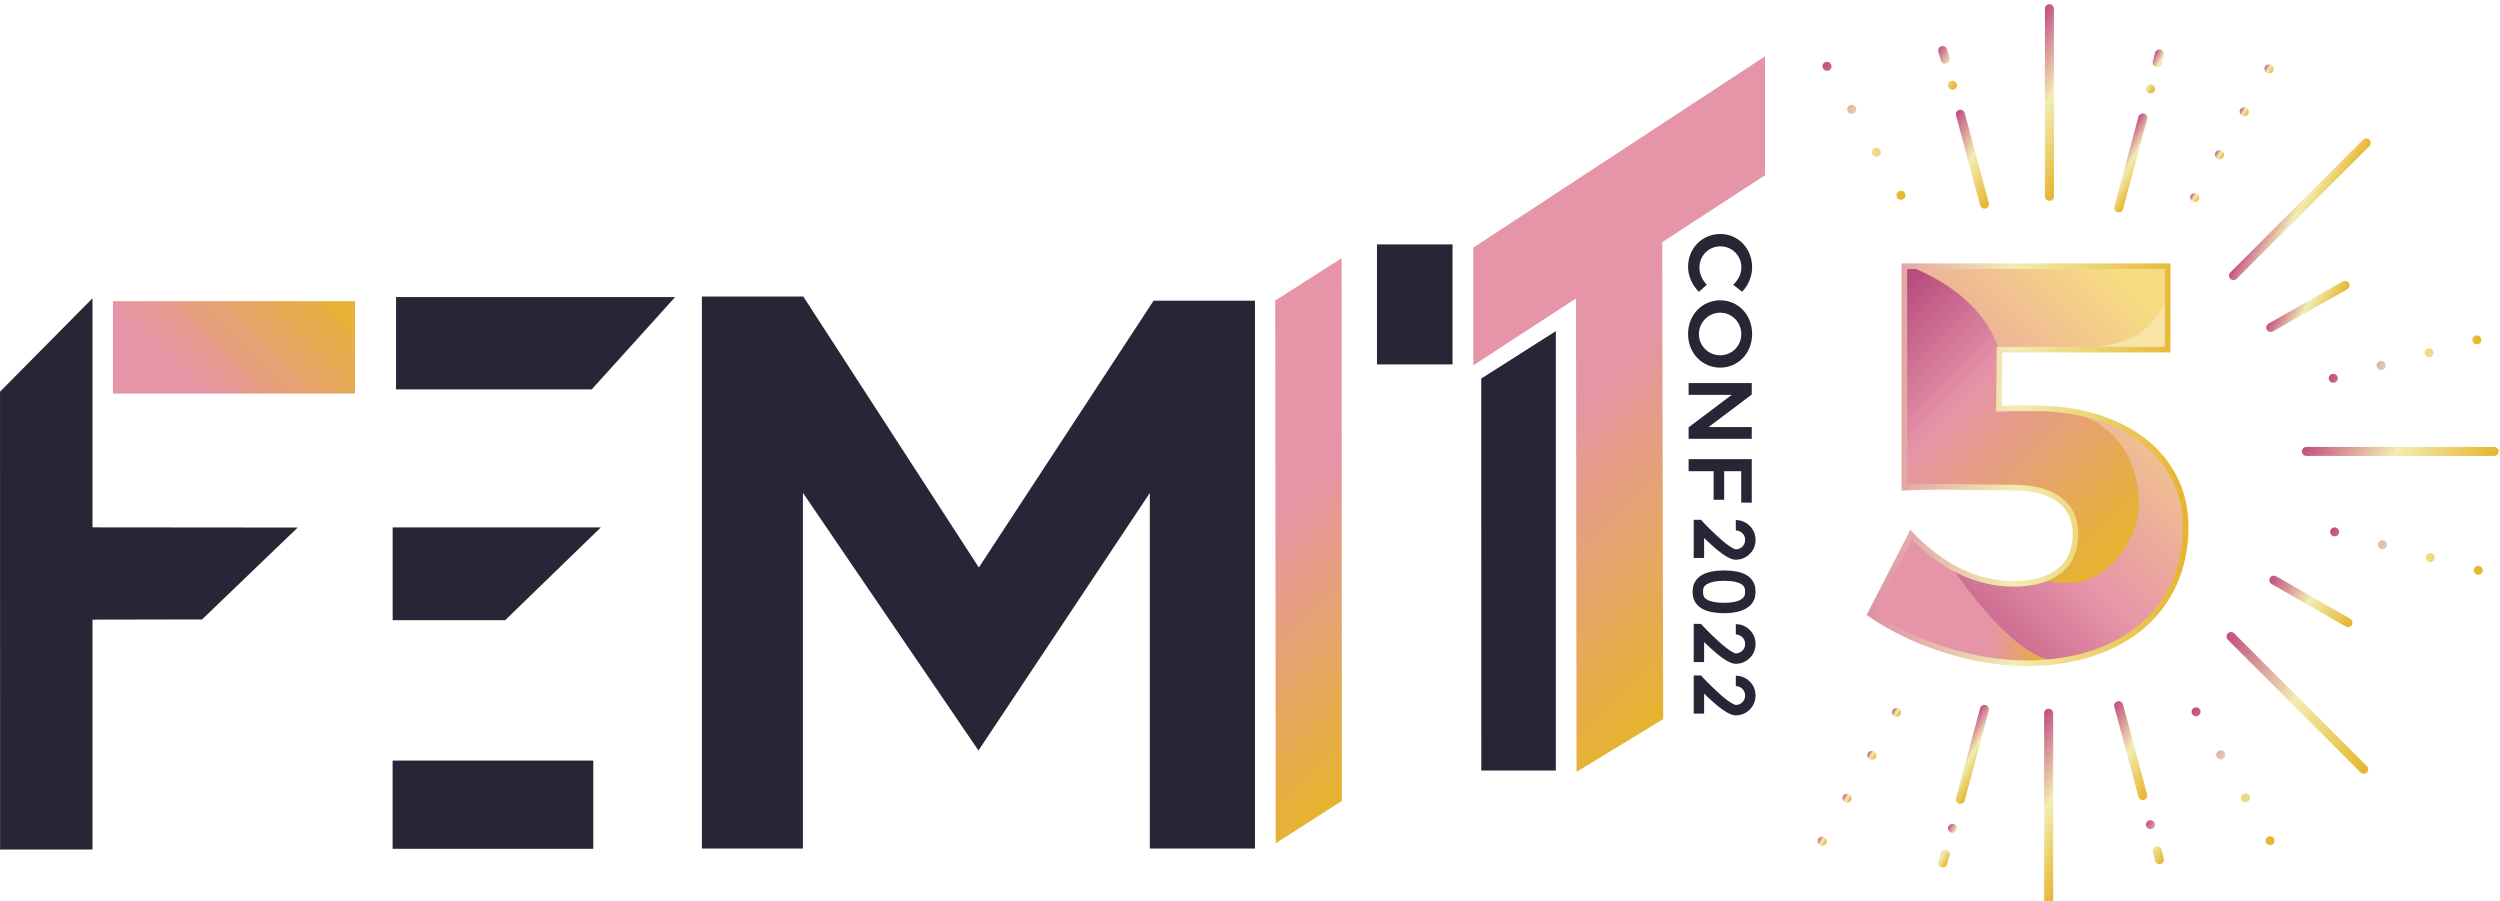 <?xml version="1.0" encoding="utf-8"?>
<svg viewBox="76.425 76.962 327.049 117.919" xmlns="http://www.w3.org/2000/svg">
  <defs>
    <linearGradient x1="0" y1="0" x2="1" y2="0" gradientUnits="userSpaceOnUse" gradientTransform="matrix(32.452,-32.452,-32.452,-32.452,464.993,1638.358)" spreadMethod="pad" id="linearGradient36">
      <stop style="stop-opacity:1;stop-color:#e694a8" offset="0" id="stop30"/>
      <stop style="stop-opacity:1;stop-color:#e694a8" offset="0.379" id="stop32"/>
      <stop style="stop-opacity:1;stop-color:#e6b42c" offset="1" id="stop34"/>
    </linearGradient>
    <linearGradient x1="0" y1="0" x2="1" y2="0" gradientUnits="userSpaceOnUse" gradientTransform="matrix(27.825,-27.825,-27.825,-27.825,433.397,1621.008)" spreadMethod="pad" id="linearGradient58">
      <stop style="stop-opacity:1;stop-color:#e694a8" offset="0" id="stop52"/>
      <stop style="stop-opacity:1;stop-color:#e694a8" offset="0.379" id="stop54"/>
      <stop style="stop-opacity:1;stop-color:#e6b42c" offset="1" id="stop56"/>
    </linearGradient>
    <linearGradient x1="0" y1="0" x2="1" y2="0" gradientUnits="userSpaceOnUse" gradientTransform="matrix(16.411,16.411,16.411,-16.411,333.636,1618.843)" spreadMethod="pad" id="linearGradient100">
      <stop style="stop-opacity:1;stop-color:#e694a8" offset="0" id="stop92"/>
      <stop style="stop-opacity:1;stop-color:#e694a8" offset="0.163" id="stop94"/>
      <stop style="stop-opacity:1;stop-color:#e694a8" offset="0.249" id="stop96"/>
      <stop style="stop-opacity:1;stop-color:#e6b42c" offset="1" id="stop98"/>
    </linearGradient>
    <clipPath clipPathUnits="userSpaceOnUse" id="clipPath110">
      <path d="M 0,1757.48 H 1332.283 V 0 H 0 Z" id="path108"/>
    </clipPath>
    <linearGradient x1="0" y1="0" x2="1" y2="0" gradientUnits="userSpaceOnUse" gradientTransform="matrix(8.74,-5.046,-5.046,-8.74,515.642,1653.596)" spreadMethod="pad" id="linearGradient162">
      <stop style="stop-opacity:1;stop-color:#c34d83" offset="0" id="stop156"/>
      <stop style="stop-opacity:1;stop-color:#f2edb2" offset="0.483" id="stop158"/>
      <stop style="stop-opacity:1;stop-color:#e6b42c" offset="1" id="stop160"/>
    </linearGradient>
    <linearGradient x1="0" y1="0" x2="1" y2="0" gradientUnits="userSpaceOnUse" gradientTransform="matrix(8.74,-5.046,-5.046,-8.74,515.569,1584.457)" spreadMethod="pad" id="linearGradient184">
      <stop style="stop-opacity:1;stop-color:#c34d83" offset="0" id="stop178"/>
      <stop style="stop-opacity:1;stop-color:#f2edb2" offset="0.483" id="stop180"/>
      <stop style="stop-opacity:1;stop-color:#e6b42c" offset="1" id="stop182"/>
    </linearGradient>
    <linearGradient x1="0" y1="0" x2="1" y2="0" gradientUnits="userSpaceOnUse" gradientTransform="matrix(16.171,-9.336,-9.336,-16.171,536.257,1596.826)" spreadMethod="pad" id="linearGradient206">
      <stop style="stop-opacity:1;stop-color:#c34d83" offset="0" id="stop200"/>
      <stop style="stop-opacity:1;stop-color:#f2edb2" offset="0.483" id="stop202"/>
      <stop style="stop-opacity:1;stop-color:#e6b42c" offset="1" id="stop204"/>
    </linearGradient>
    <linearGradient x1="0" y1="0" x2="1" y2="0" gradientUnits="userSpaceOnUse" gradientTransform="matrix(4.893,-2.825,-2.825,-4.893,542.144,1642.014)" spreadMethod="pad" id="linearGradient228">
      <stop style="stop-opacity:1;stop-color:#c34d83" offset="0" id="stop222"/>
      <stop style="stop-opacity:1;stop-color:#f2edb2" offset="0.483" id="stop224"/>
      <stop style="stop-opacity:1;stop-color:#e6b42c" offset="1" id="stop226"/>
    </linearGradient>
    <linearGradient x1="0" y1="0" x2="1" y2="0" gradientUnits="userSpaceOnUse" gradientTransform="matrix(2.815,-1.625,-1.625,-2.815,526.584,1645.96)" spreadMethod="pad" id="linearGradient250">
      <stop style="stop-opacity:1;stop-color:#c34d83" offset="0" id="stop244"/>
      <stop style="stop-opacity:1;stop-color:#f2edb2" offset="0.483" id="stop246"/>
      <stop style="stop-opacity:1;stop-color:#e6b42c" offset="1" id="stop248"/>
    </linearGradient>
    <linearGradient x1="0" y1="0" x2="1" y2="0" gradientUnits="userSpaceOnUse" gradientTransform="matrix(1.597,-0.922,-0.922,-1.597,529.568,1654.589)" spreadMethod="pad" id="linearGradient272">
      <stop style="stop-opacity:1;stop-color:#c34d83" offset="0" id="stop266"/>
      <stop style="stop-opacity:1;stop-color:#f2edb2" offset="0.483" id="stop268"/>
      <stop style="stop-opacity:1;stop-color:#e6b42c" offset="1" id="stop270"/>
    </linearGradient>
    <linearGradient x1="0" y1="0" x2="1" y2="0" gradientUnits="userSpaceOnUse" gradientTransform="matrix(6.364,-3.674,-3.674,-6.364,509.273,1647.35)" spreadMethod="pad" id="linearGradient294">
      <stop style="stop-opacity:1;stop-color:#c34d83" offset="0" id="stop288"/>
      <stop style="stop-opacity:1;stop-color:#f2edb2" offset="0.483" id="stop290"/>
      <stop style="stop-opacity:1;stop-color:#e6b42c" offset="1" id="stop292"/>
    </linearGradient>
    <linearGradient x1="0" y1="0" x2="1" y2="0" gradientUnits="userSpaceOnUse" gradientTransform="matrix(2.957,-1.707,-1.707,-2.957,508.541,1655.332)" spreadMethod="pad" id="linearGradient316">
      <stop style="stop-opacity:1;stop-color:#c34d83" offset="0" id="stop310"/>
      <stop style="stop-opacity:1;stop-color:#f2edb2" offset="0.483" id="stop312"/>
      <stop style="stop-opacity:1;stop-color:#e6b42c" offset="1" id="stop314"/>
    </linearGradient>
    <linearGradient x1="0" y1="0" x2="1" y2="0" gradientUnits="userSpaceOnUse" gradientTransform="matrix(6.363,-3.674,-3.674,-6.363,524.81,1589.309)" spreadMethod="pad" id="linearGradient338">
      <stop style="stop-opacity:1;stop-color:#c34d83" offset="0" id="stop332"/>
      <stop style="stop-opacity:1;stop-color:#f2edb2" offset="0.483" id="stop334"/>
      <stop style="stop-opacity:1;stop-color:#e6b42c" offset="1" id="stop336"/>
    </linearGradient>
    <linearGradient x1="0" y1="0" x2="1" y2="0" gradientUnits="userSpaceOnUse" gradientTransform="matrix(2.906,-1.678,-1.678,-2.906,528.912,1579.329)" spreadMethod="pad" id="linearGradient360">
      <stop style="stop-opacity:1;stop-color:#c34d83" offset="0" id="stop354"/>
      <stop style="stop-opacity:1;stop-color:#f2edb2" offset="0.483" id="stop356"/>
      <stop style="stop-opacity:1;stop-color:#e6b42c" offset="1" id="stop358"/>
    </linearGradient>
    <linearGradient x1="0" y1="0" x2="1" y2="0" gradientUnits="userSpaceOnUse" gradientTransform="matrix(2.814,-1.625,-1.625,-2.814,511.048,1587.919)" spreadMethod="pad" id="linearGradient382">
      <stop style="stop-opacity:1;stop-color:#c34d83" offset="0" id="stop376"/>
      <stop style="stop-opacity:1;stop-color:#f2edb2" offset="0.483" id="stop378"/>
      <stop style="stop-opacity:1;stop-color:#e6b42c" offset="1" id="stop380"/>
    </linearGradient>
    <linearGradient x1="0" y1="0" x2="1" y2="0" gradientUnits="userSpaceOnUse" gradientTransform="matrix(1.519,-0.877,-0.877,-1.519,509.262,1578.581)" spreadMethod="pad" id="linearGradient404">
      <stop style="stop-opacity:1;stop-color:#c34d83" offset="0" id="stop398"/>
      <stop style="stop-opacity:1;stop-color:#f2edb2" offset="0.483" id="stop400"/>
      <stop style="stop-opacity:1;stop-color:#e6b42c" offset="1" id="stop402"/>
    </linearGradient>
    <linearGradient x1="0" y1="0" x2="1" y2="0" gradientUnits="userSpaceOnUse" gradientTransform="matrix(4.443,-2.565,-2.565,-4.443,543.154,1632.348)" spreadMethod="pad" id="linearGradient426">
      <stop style="stop-opacity:1;stop-color:#c34d83" offset="0" id="stop420"/>
      <stop style="stop-opacity:1;stop-color:#f2edb2" offset="0.483" id="stop422"/>
      <stop style="stop-opacity:1;stop-color:#e6b42c" offset="1" id="stop424"/>
    </linearGradient>
    <linearGradient x1="0" y1="0" x2="1" y2="0" gradientUnits="userSpaceOnUse" gradientTransform="matrix(8.019,-4.63,-4.63,-8.019,541.661,1604.432)" spreadMethod="pad" id="linearGradient448">
      <stop style="stop-opacity:1;stop-color:#c34d83" offset="0" id="stop442"/>
      <stop style="stop-opacity:1;stop-color:#f2edb2" offset="0.483" id="stop444"/>
      <stop style="stop-opacity:1;stop-color:#e6b42c" offset="1" id="stop446"/>
    </linearGradient>
    <linearGradient x1="0" y1="0" x2="1" y2="0" gradientUnits="userSpaceOnUse" gradientTransform="matrix(11.683,-6.745,-6.745,-11.683,495.971,1651.673)" spreadMethod="pad" id="linearGradient470">
      <stop style="stop-opacity:1;stop-color:#c34d83" offset="0" id="stop464"/>
      <stop style="stop-opacity:1;stop-color:#f2edb2" offset="0.483" id="stop466"/>
      <stop style="stop-opacity:1;stop-color:#e6b42c" offset="1" id="stop468"/>
    </linearGradient>
    <linearGradient x1="0" y1="0" x2="1" y2="0" gradientUnits="userSpaceOnUse" gradientTransform="matrix(11.684,-6.746,-6.746,-11.684,532.192,1588.328)" spreadMethod="pad" id="linearGradient492">
      <stop style="stop-opacity:1;stop-color:#c34d83" offset="0" id="stop486"/>
      <stop style="stop-opacity:1;stop-color:#f2edb2" offset="0.483" id="stop488"/>
      <stop style="stop-opacity:1;stop-color:#e6b42c" offset="1" id="stop490"/>
    </linearGradient>
    <linearGradient x1="0" y1="0" x2="1" y2="0" gradientUnits="userSpaceOnUse" gradientTransform="matrix(12.97,-7.489,-7.489,-12.97,548.561,1610.799)" spreadMethod="pad" id="linearGradient514">
      <stop style="stop-opacity:1;stop-color:#c34d83" offset="0" id="stop508"/>
      <stop style="stop-opacity:1;stop-color:#f2edb2" offset="0.483" id="stop510"/>
      <stop style="stop-opacity:1;stop-color:#e6b42c" offset="1" id="stop512"/>
    </linearGradient>
    <linearGradient x1="0" y1="0" x2="1" y2="0" gradientUnits="userSpaceOnUse" gradientTransform="matrix(9.699,-5.6,-5.6,-9.699,550.064,1628.698)" spreadMethod="pad" id="linearGradient536">
      <stop style="stop-opacity:1;stop-color:#c34d83" offset="0" id="stop530"/>
      <stop style="stop-opacity:1;stop-color:#f2edb2" offset="0.483" id="stop532"/>
      <stop style="stop-opacity:1;stop-color:#e6b42c" offset="1" id="stop534"/>
    </linearGradient>
    <linearGradient x1="0" y1="0" x2="1" y2="0" gradientUnits="userSpaceOnUse" gradientTransform="matrix(0.765,-0.442,-0.442,-0.765,500.982,1585.124)" spreadMethod="pad" id="linearGradient558">
      <stop style="stop-opacity:1;stop-color:#c34d83" offset="0" id="stop552"/>
      <stop style="stop-opacity:1;stop-color:#f2edb2" offset="0.483" id="stop554"/>
      <stop style="stop-opacity:1;stop-color:#e6b42c" offset="1" id="stop556"/>
    </linearGradient>
    <linearGradient x1="0" y1="0" x2="1" y2="0" gradientUnits="userSpaceOnUse" gradientTransform="matrix(0.771,-0.445,-0.445,-0.771,537.528,1648.284)" spreadMethod="pad" id="linearGradient580">
      <stop style="stop-opacity:1;stop-color:#c34d83" offset="0" id="stop574"/>
      <stop style="stop-opacity:1;stop-color:#f2edb2" offset="0.483" id="stop576"/>
      <stop style="stop-opacity:1;stop-color:#e6b42c" offset="1" id="stop578"/>
    </linearGradient>
    <linearGradient x1="0" y1="0" x2="1" y2="0" gradientUnits="userSpaceOnUse" gradientTransform="matrix(14.578,-8.416,-8.416,-14.578,547.152,1621.045)" spreadMethod="pad" id="linearGradient602">
      <stop style="stop-opacity:1;stop-color:#c34d83" offset="0" id="stop596"/>
      <stop style="stop-opacity:1;stop-color:#f2edb2" offset="0.483" id="stop598"/>
      <stop style="stop-opacity:1;stop-color:#e6b42c" offset="1" id="stop600"/>
    </linearGradient>
    <linearGradient x1="0" y1="0" x2="1" y2="0" gradientUnits="userSpaceOnUse" gradientTransform="matrix(31.668,31.668,31.668,-31.668,501.705,1601.599)" spreadMethod="pad" id="linearGradient626">
      <stop style="stop-opacity:1;stop-color:#b74c7e" offset="0" id="stop618"/>
      <stop style="stop-opacity:1;stop-color:#e694a8" offset="0.376" id="stop620"/>
      <stop style="stop-opacity:1;stop-color:#f7dd81" offset="0.913" id="stop622"/>
      <stop style="stop-opacity:1;stop-color:#f7dd81" offset="1" id="stop624"/>
    </linearGradient>
    <clipPath clipPathUnits="userSpaceOnUse" id="clipPath636">
      <path d="M 0,1757.48 H 1332.283 V 0 H 0 Z" id="path634"/>
    </clipPath>
    <linearGradient x1="0" y1="0" x2="1" y2="0" gradientUnits="userSpaceOnUse" gradientTransform="matrix(18.063,0,0,-18.063,502.427,1602.43)" spreadMethod="pad" id="linearGradient660">
      <stop style="stop-opacity:1;stop-color:#e694a8" offset="0" id="stop654"/>
      <stop style="stop-opacity:1;stop-color:#e694a8" offset="0.65" id="stop656"/>
      <stop style="stop-opacity:1;stop-color:#e6b42c" offset="1" id="stop658"/>
    </linearGradient>
    <linearGradient x1="0" y1="0" x2="1" y2="0" gradientUnits="userSpaceOnUse" gradientTransform="matrix(24.72,-24.72,-24.72,-24.72,501.381,1630.485)" spreadMethod="pad" id="linearGradient684">
      <stop style="stop-opacity:1;stop-color:#b74c7e" offset="0" id="stop676"/>
      <stop style="stop-opacity:1;stop-color:#b74c7e" offset="0.032" id="stop678"/>
      <stop style="stop-opacity:1;stop-color:#e694a8" offset="0.379" id="stop680"/>
      <stop style="stop-opacity:1;stop-color:#e6b42c" offset="1" id="stop682"/>
    </linearGradient>
    <linearGradient x1="0" y1="0" x2="1" y2="0" gradientUnits="userSpaceOnUse" gradientTransform="matrix(-31.582,0,0,31.582,533.655,1615.531)" spreadMethod="pad" id="linearGradient706">
      <stop style="stop-opacity:1;stop-color:#e6b42c" offset="0" id="stop700"/>
      <stop style="stop-opacity:1;stop-color:#f2edb2" offset="0.542" id="stop702"/>
      <stop style="stop-opacity:1;stop-color:#dd90a4" offset="1" id="stop704"/>
    </linearGradient>
  </defs>
  <path d="M 266.444 124.634 L 256.56 124.634 L 256.56 108.934 L 266.444 108.934 L 266.444 124.634 Z" style="fill:#272636;fill-opacity:1;fill-rule:nonzero;stroke:none" id="path12"/>
  <g id="g14" transform="matrix(1.333, 0, 0, -1.333, 279.958, 120.277)">
    <path d="m 0,0 -7.32,-4.657 0.005,-38.466 H 0 Z" style="fill:#272636;fill-opacity:1;fill-rule:nonzero;stroke:none" id="path16"/>
  </g>
  <g id="g18" transform="matrix(1.333, 0, 0, -1.333, -348.646, 2291.259)">
    <g id="g20">
      <g id="g26">
        <g id="g28">
          <path d="m 473.605,1585.388 8.5,5.178 -0.092,46.808 10.085,6.566 v 11.67 l -28.627,-18.774 v -11.552 l 10.079,6.565 z" style="fill:url(#linearGradient36);stroke:none" id="path38"/>
        </g>
      </g>
    </g>
  </g>
  <g id="g40" transform="matrix(1.333, 0, 0, -1.333, -348.646, 2291.259)">
    <g id="g42">
      <g id="g48">
        <g id="g50">
          <path d="m 444.08,1578.376 6.493,4.159 -0.023,53.268 -6.517,-4.158 z" style="fill:url(#linearGradient58);stroke:none" id="path60"/>
        </g>
      </g>
    </g>
  </g>
  <g id="g62" transform="matrix(1.333, 0, 0, -1.333, 240.602, 187.971)">
    <path d="M 0,0 H -10.322 V 34.897 L -27.138,9.624 -44.367,34.911 V 0 h -9.913 v 54.177 l 9.95,0.002 0.061,-0.094 17.168,-26.502 17.151,26.187 1.061,-0.003 H 0 Z" style="fill:#272636;fill-opacity:1;fill-rule:nonzero;stroke:none" id="path64"/>
  </g>
  <path d="M 154.04 188 L 127.786 188 L 127.786 176.46 L 154.04 176.46 L 154.04 188 Z" style="fill:#272636;fill-opacity:1;fill-rule:nonzero;stroke:none" id="path66"/>
  <g id="g68" transform="matrix(1.333, 0, 0, -1.333, 142.514, 158.092)">
    <path d="M 0,0 H -11.045 V 9.101 H 9.384 Z" style="fill:#272636;fill-opacity:1;fill-rule:nonzero;stroke:none" id="path70"/>
  </g>
  <g id="g72" transform="matrix(1.333, 0, 0, -1.333, 153.836, 127.904)">
    <path d="M 0,0 H -19.207 V 9.064 H 8.187 Z" style="fill:#272636;fill-opacity:1;fill-rule:nonzero;stroke:none" id="path74"/>
  </g>
  <g id="g76" transform="matrix(1.333, 0, 0, -1.333, 88.525, 188.099)">
    <path d="M 0,0 H -9.068 L -9.075,44.931 0,54.101 V 31.619 L 20.138,31.6 10.755,22.583 H 10.673 L 0,22.562 Z" style="fill:#272636;fill-opacity:1;fill-rule:nonzero;stroke:none" id="path78"/>
  </g>
  <g id="g80" transform="matrix(1.333, 0, 0, -1.333, -348.646, 2291.259)">
    <g id="g82">
      <g id="g88">
        <g id="g90">
          <path d="m 353.718,1622.514 h -23.753 v 9.069 h 23.753 z" style="fill:url(#linearGradient100);stroke:none" id="path102"/>
        </g>
      </g>
    </g>
  </g>
  <g id="g104" transform="matrix(1.333, 0, 0, -1.333, -348.646, 2291.259)">
    <g id="g106" clip-path="url(#clipPath110)">
      <g id="g112" transform="translate(489.781,1634.879)">
        <path d="m 0,0 c 0,1.169 -0.903,2.081 -2.055,2.081 -1.16,0 -2.063,-0.912 -2.063,-2.081 0,-0.593 0.275,-1.222 0.726,-1.682 l -0.778,-0.7 c -0.647,0.638 -1.063,1.55 -1.063,2.444 0,1.824 1.372,3.232 3.161,3.232 1.771,0 3.126,-1.426 3.126,-3.276 0,-0.886 -0.381,-1.789 -0.992,-2.391 l -0.868,0.691 C -0.31,-1.24 0,-0.611 0,0" style="fill:#272636;fill-opacity:1;fill-rule:nonzero;stroke:none" id="path114"/>
      </g>
      <g id="g116" transform="translate(487.7,1630.452)">
        <path d="m 0,0 c -1.169,0 -2.089,-0.965 -2.089,-2.108 0,-1.133 0.92,-2.071 2.089,-2.071 1.169,0 2.073,0.938 2.073,2.071 C 2.073,-0.957 1.169,0 0,0 m 0,-5.393 c -1.779,0 -3.152,1.435 -3.152,3.303 0,1.868 1.373,3.303 3.152,3.303 1.789,0 3.135,-1.435 3.135,-3.303 C 3.135,-3.958 1.78,-5.393 0,-5.393" style="fill:#272636;fill-opacity:1;fill-rule:nonzero;stroke:none" id="path118"/>
      </g>
      <g id="g120" transform="translate(490.8,1622.421)">
        <path d="M 0,0 -4.242,-3.197 H 0 v -1.151 h -6.198 v 1.125 l 4.232,3.187 H -6.198 V 1.125 H 0 Z" style="fill:#272636;fill-opacity:1;fill-rule:nonzero;stroke:none" id="path122"/>
      </g>
      <g id="g124" transform="translate(490.8,1611.805)">
        <path d="M 0,0 -1.036,0.009 V 3.091 H -2.71 V 0.283 h -1.035 v 2.808 h -2.453 v 1.186 l 6.198,0 z" style="fill:#272636;fill-opacity:1;fill-rule:nonzero;stroke:none" id="path126"/>
      </g>
      <g id="g128" transform="translate(486.718,1607.779)">
        <path d="M 0,0 C -0.108,0.096 -0.21,0.191 -0.306,0.285 -0.402,0.378 -0.499,0.47 -0.595,0.561 v -1.963 h -1.02 v 3.747 h 0.714 L -0.722,2.15 C -0.586,2.008 -0.445,1.861 -0.297,1.708 -0.167,1.578 -0.018,1.43 0.149,1.266 0.316,1.102 0.496,0.932 0.688,0.756 1.034,0.433 1.323,0.184 1.555,0.008 1.787,-0.167 1.974,-0.296 2.116,-0.378 2.258,-0.46 2.358,-0.51 2.418,-0.527 2.477,-0.544 2.51,-0.552 2.516,-0.552 c 0.124,0 0.243,0.024 0.356,0.072 0.114,0.048 0.211,0.115 0.293,0.199 0.083,0.085 0.148,0.185 0.196,0.298 0.048,0.113 0.072,0.232 0.072,0.357 0,0.13 -0.024,0.251 -0.072,0.361 C 3.313,0.845 3.248,0.943 3.165,1.028 3.083,1.113 2.986,1.18 2.872,1.228 2.759,1.276 2.64,1.3 2.516,1.3 V 2.32 C 2.776,2.32 3.024,2.27 3.259,2.171 3.494,2.072 3.702,1.932 3.883,1.75 4.071,1.569 4.212,1.36 4.308,1.121 4.405,0.884 4.453,0.634 4.453,0.374 4.453,0.113 4.405,-0.136 4.308,-0.374 4.212,-0.612 4.071,-0.822 3.883,-1.003 3.702,-1.184 3.494,-1.324 3.259,-1.423 3.024,-1.523 2.776,-1.572 2.516,-1.572 2.345,-1.572 2.158,-1.528 1.955,-1.44 1.751,-1.353 1.515,-1.215 1.249,-1.028 0.881,-0.774 0.464,-0.43 0,0" style="fill:#272636;fill-opacity:1;fill-rule:nonzero;stroke:none" id="path130"/>
      </g>
      <g id="g132" transform="translate(487.075,1602.064)">
        <path d="m 0,0 c 0.147,-0.028 0.305,-0.05 0.472,-0.064 0.167,-0.014 0.344,-0.021 0.531,-0.021 0.385,0 0.719,0.028 1.003,0.085 0.13,0.028 0.252,0.062 0.365,0.102 0.113,0.04 0.212,0.088 0.298,0.144 0.141,0.086 0.243,0.179 0.306,0.281 0.067,0.13 0.101,0.286 0.101,0.467 0,0.21 -0.034,0.374 -0.101,0.493 C 2.918,1.589 2.822,1.68 2.686,1.759 2.561,1.833 2.367,1.904 2.103,1.971 1.84,2.039 1.473,2.074 1.003,2.074 0.816,2.074 0.639,2.066 0.472,2.052 0.305,2.038 0.147,2.017 0,1.988 -0.277,1.926 -0.499,1.847 -0.663,1.751 -0.799,1.671 -0.898,1.581 -0.96,1.479 -1.028,1.354 -1.062,1.192 -1.062,0.994 -1.062,0.79 -1.028,0.629 -0.96,0.51 -0.904,0.402 -0.804,0.309 -0.663,0.229 -0.493,0.127 -0.272,0.051 0,0 M 4.096,0.994 C 4.096,0.615 4.016,0.29 3.854,0.021 3.693,-0.248 3.471,-0.464 3.191,-0.629 2.911,-0.793 2.582,-0.914 2.205,-0.99 1.829,-1.067 1.428,-1.105 1.003,-1.105 c -0.425,0 -0.826,0.036 -1.202,0.107 -0.378,0.07 -0.705,0.188 -0.982,0.352 -0.278,0.165 -0.497,0.38 -0.659,0.646 -0.161,0.266 -0.242,0.598 -0.242,0.994 0,0.397 0.081,0.728 0.242,0.994 0.162,0.267 0.383,0.482 0.663,0.646 0.281,0.165 0.608,0.282 0.982,0.353 0.374,0.071 0.773,0.106 1.198,0.106 0.425,0 0.826,-0.034 1.202,-0.102 C 2.582,2.923 2.911,2.808 3.191,2.647 3.471,2.485 3.693,2.27 3.854,2.001 4.016,1.732 4.096,1.397 4.096,0.994" style="fill:#272636;fill-opacity:1;fill-rule:nonzero;stroke:none" id="path134"/>
      </g>
      <g id="g136" transform="translate(486.718,1597.565)">
        <path d="M 0,0 C -0.108,0.096 -0.21,0.191 -0.306,0.285 -0.402,0.378 -0.499,0.47 -0.595,0.561 v -1.963 h -1.02 v 3.747 h 0.714 L -0.722,2.15 C -0.586,2.008 -0.445,1.861 -0.297,1.708 -0.167,1.578 -0.018,1.43 0.149,1.266 0.316,1.102 0.496,0.932 0.688,0.756 1.034,0.433 1.323,0.184 1.555,0.008 1.787,-0.167 1.974,-0.296 2.116,-0.378 2.258,-0.46 2.358,-0.51 2.418,-0.527 2.477,-0.544 2.51,-0.552 2.516,-0.552 c 0.124,0 0.243,0.024 0.356,0.072 0.114,0.048 0.211,0.115 0.293,0.199 0.083,0.086 0.148,0.185 0.196,0.298 0.048,0.113 0.072,0.233 0.072,0.357 0,0.13 -0.024,0.251 -0.072,0.361 C 3.313,0.845 3.248,0.943 3.165,1.028 3.083,1.113 2.986,1.18 2.872,1.228 2.759,1.276 2.64,1.3 2.516,1.3 V 2.32 C 2.776,2.32 3.024,2.27 3.259,2.171 3.494,2.072 3.702,1.932 3.883,1.75 4.071,1.569 4.212,1.36 4.308,1.121 4.405,0.884 4.453,0.634 4.453,0.374 4.453,0.113 4.405,-0.136 4.308,-0.374 4.212,-0.612 4.071,-0.822 3.883,-1.003 3.702,-1.184 3.494,-1.324 3.259,-1.423 3.024,-1.523 2.776,-1.572 2.516,-1.572 2.345,-1.572 2.158,-1.528 1.955,-1.44 1.751,-1.353 1.515,-1.215 1.249,-1.028 0.881,-0.774 0.464,-0.43 0,0" style="fill:#272636;fill-opacity:1;fill-rule:nonzero;stroke:none" id="path138"/>
      </g>
      <g id="g140" transform="translate(486.718,1592.505)">
        <path d="M 0,0 C -0.108,0.096 -0.21,0.191 -0.306,0.285 -0.402,0.378 -0.499,0.47 -0.595,0.561 v -1.963 h -1.02 v 3.747 h 0.714 L -0.722,2.15 C -0.586,2.008 -0.445,1.861 -0.297,1.708 -0.167,1.578 -0.018,1.43 0.149,1.266 0.316,1.102 0.496,0.932 0.688,0.756 1.034,0.433 1.323,0.184 1.555,0.008 1.787,-0.167 1.974,-0.296 2.116,-0.378 2.258,-0.46 2.358,-0.51 2.418,-0.527 2.477,-0.544 2.51,-0.552 2.516,-0.552 c 0.124,0 0.243,0.024 0.356,0.072 0.114,0.048 0.211,0.115 0.293,0.199 0.083,0.085 0.148,0.185 0.196,0.298 0.048,0.113 0.072,0.232 0.072,0.357 0,0.13 -0.024,0.251 -0.072,0.361 C 3.313,0.845 3.248,0.943 3.165,1.028 3.083,1.113 2.986,1.18 2.872,1.228 2.759,1.276 2.64,1.3 2.516,1.3 V 2.32 C 2.776,2.32 3.024,2.27 3.259,2.171 3.494,2.072 3.702,1.932 3.883,1.75 4.071,1.569 4.212,1.36 4.308,1.121 4.405,0.884 4.453,0.634 4.453,0.374 4.453,0.113 4.405,-0.136 4.308,-0.374 4.212,-0.612 4.071,-0.822 3.883,-1.003 3.702,-1.184 3.494,-1.324 3.259,-1.423 3.024,-1.523 2.776,-1.572 2.516,-1.572 2.345,-1.572 2.158,-1.528 1.955,-1.44 1.751,-1.353 1.515,-1.215 1.249,-1.028 0.881,-0.774 0.464,-0.43 0,0" style="fill:#272636;fill-opacity:1;fill-rule:nonzero;stroke:none" id="path142"/>
      </g>
    </g>
  </g>
  <g id="g144" transform="matrix(1.333, 0, 0, -1.333, -348.646, 2291.259)">
    <g id="g146">
      <g id="g152">
        <g id="g154">
          <path d="m 519.57,1660.281 v -18.416 c 0,-0.244 0.198,-0.441 0.442,-0.441 v 0 c 0.244,0 0.442,0.197 0.442,0.441 v 0 18.416 c 0,0.244 -0.198,0.442 -0.442,0.442 v 0 c -0.244,0 -0.442,-0.198 -0.442,-0.442" style="fill:url(#linearGradient162);stroke:none" id="path164"/>
        </g>
      </g>
    </g>
  </g>
  <g id="g166" transform="matrix(1.333, 0, 0, -1.333, -348.646, 2291.259)">
    <g id="g168">
      <g id="g174">
        <g id="g176">
          <path d="m 519.496,1591.141 v -18.414 c 0,-0.245 0.198,-0.443 0.442,-0.443 v 0 c 0.245,0 0.443,0.198 0.443,0.443 v 0 18.414 c 0,0.245 -0.198,0.442 -0.443,0.442 v 0 c -0.244,0 -0.442,-0.197 -0.442,-0.442" style="fill:url(#linearGradient184);stroke:none" id="path186"/>
        </g>
      </g>
    </g>
  </g>
  <g id="g188" transform="matrix(1.333, 0, 0, -1.333, -348.646, 2291.259)">
    <g id="g190">
      <g id="g196">
        <g id="g198">
          <path d="m 537.519,1598.981 c -0.173,-0.172 -0.173,-0.452 0,-0.625 v 0 l 13.022,-13.022 c 0.086,-0.087 0.199,-0.13 0.312,-0.13 v 0 c 0.113,0 0.226,0.043 0.312,0.13 v 0 c 0.173,0.173 0.173,0.452 0,0.624 v 0 l -13.021,13.023 c -0.086,0.086 -0.199,0.129 -0.313,0.129 v 0 c -0.113,0 -0.226,-0.043 -0.312,-0.129" style="fill:url(#linearGradient206);stroke:none" id="path208"/>
        </g>
      </g>
    </g>
  </g>
  <g id="g210" transform="matrix(1.333, 0, 0, -1.333, -348.646, 2291.259)">
    <g id="g212">
      <g id="g218">
        <g id="g220">
          <path d="m 550.789,1647.425 -13.022,-13.022 c -0.172,-0.173 -0.172,-0.453 0,-0.626 v 0 c 0.086,-0.086 0.2,-0.129 0.313,-0.129 v 0 c 0.113,0 0.226,0.043 0.313,0.129 v 0 l 13.021,13.022 c 0.173,0.173 0.173,0.453 0,0.626 v 0 c -0.086,0.086 -0.199,0.129 -0.312,0.129 v 0 c -0.113,0 -0.226,-0.043 -0.313,-0.129" style="fill:url(#linearGradient228);stroke:none" id="path230"/>
        </g>
      </g>
    </g>
  </g>
  <g id="g232" transform="matrix(1.333, 0, 0, -1.333, -348.646, 2291.259)">
    <g id="g234">
      <g id="g240">
        <g id="g242">
          <path d="m 528.746,1649.677 -2.365,-8.829 c -0.063,-0.236 0.078,-0.478 0.314,-0.541 v 0 c 0.038,-0.011 0.076,-0.016 0.114,-0.016 v 0 c 0.195,0 0.374,0.131 0.427,0.328 v 0 l 2.365,8.829 c 0.063,0.236 -0.076,0.479 -0.313,0.542 v 0 c -0.037,0.01 -0.074,0.014 -0.111,0.014 v 0 c -0.195,0 -0.376,-0.129 -0.431,-0.327" style="fill:url(#linearGradient250);stroke:none" id="path252"/>
        </g>
      </g>
    </g>
  </g>
  <g id="g254" transform="matrix(1.333, 0, 0, -1.333, -348.646, 2291.259)">
    <g id="g256">
      <g id="g262">
        <g id="g264">
          <path d="m 530.372,1655.949 -0.221,-0.857 c -0.053,-0.231 0.089,-0.478 0.327,-0.531 v 0 c 0.036,-0.01 0.071,-0.017 0.106,-0.017 v 0 c 0.204,0 0.381,0.141 0.433,0.336 v 0 l 0.212,0.857 c 0.063,0.23 -0.088,0.477 -0.318,0.53 v 0 c -0.037,0.01 -0.073,0.015 -0.11,0.015 v 0 c -0.193,0 -0.377,-0.133 -0.429,-0.333 m -0.866,-3.421 c -0.036,-0.115 -0.018,-0.239 0.043,-0.336 v 0 c 0.062,-0.106 0.16,-0.176 0.275,-0.203 v 0 c 0.036,-0.01 0.071,-0.017 0.106,-0.017 v 0 c 0.203,0 0.38,0.141 0.433,0.335 v 0 c 0.053,0.239 -0.088,0.477 -0.318,0.539 v 0 c -0.037,0.01 -0.074,0.014 -0.11,0.014 v 0 c -0.2,0 -0.384,-0.137 -0.429,-0.332" style="fill:url(#linearGradient272);stroke:none" id="path274"/>
        </g>
      </g>
    </g>
  </g>
  <g id="g276" transform="matrix(1.333, 0, 0, -1.333, -348.646, 2291.259)">
    <g id="g278">
      <g id="g284">
        <g id="g286">
          <path d="m 511.157,1650.354 c -0.236,-0.063 -0.376,-0.305 -0.313,-0.541 v 0 l 2.367,-8.829 c 0.054,-0.198 0.233,-0.327 0.428,-0.327 v 0 c 0.038,0 0.076,0 0.114,0.014 v 0 c 0.236,0.063 0.376,0.306 0.313,0.542 v 0 l -2.367,8.829 c -0.053,0.198 -0.23,0.327 -0.427,0.327 v 0 c -0.038,0 -0.076,0 -0.115,-0.015" style="fill:url(#linearGradient294);stroke:none" id="path296"/>
        </g>
      </g>
    </g>
  </g>
  <g id="g298" transform="matrix(1.333, 0, 0, -1.333, -348.646, 2291.259)">
    <g id="g300">
      <g id="g306">
        <g id="g308">
          <path d="m 509.422,1656.603 c -0.114,-0.027 -0.203,-0.106 -0.264,-0.203 v 0 c -0.062,-0.107 -0.071,-0.221 -0.044,-0.336 v 0 l 0.246,-0.858 c 0.045,-0.185 0.222,-0.318 0.417,-0.318 v 0 c 0.043,0 0.087,0.01 0.123,0.018 v 0 c 0.115,0.035 0.213,0.106 0.265,0.212 v 0 c 0.062,0.097 0.071,0.221 0.044,0.336 v 0 l -0.247,0.848 c -0.051,0.19 -0.228,0.319 -0.417,0.319 v 0 c -0.041,0 -0.082,-0.01 -0.123,-0.018 m 0.955,-3.403 c -0.106,-0.027 -0.203,-0.106 -0.264,-0.203 v 0 c -0.054,-0.106 -0.071,-0.222 -0.036,-0.336 v 0 c 0.053,-0.195 0.229,-0.328 0.424,-0.328 v 0 c 0.044,0 0.079,0.01 0.124,0.018 v 0 c 0.229,0.071 0.362,0.31 0.301,0.549 v 0 c -0.052,0.189 -0.229,0.318 -0.424,0.318 v 0 c -0.041,0 -0.083,-0.01 -0.125,-0.018" style="fill:url(#linearGradient316);stroke:none" id="path318"/>
        </g>
      </g>
    </g>
  </g>
  <g id="g320" transform="matrix(1.333, 0, 0, -1.333, -348.646, 2291.259)">
    <g id="g322">
      <g id="g328">
        <g id="g330">
          <path d="m 526.695,1592.313 c -0.236,-0.063 -0.377,-0.305 -0.314,-0.541 v 0 l 2.365,-8.829 c 0.054,-0.198 0.233,-0.327 0.428,-0.327 v 0 c 0.038,0 0.076,0 0.114,0.015 v 0 c 0.237,0.063 0.376,0.305 0.313,0.541 v 0 l -2.365,8.829 c -0.053,0.197 -0.232,0.328 -0.425,0.328 v 0 c -0.038,0 -0.077,0 -0.116,-0.016" style="fill:url(#linearGradient338);stroke:none" id="path340"/>
        </g>
      </g>
    </g>
  </g>
  <g id="g342" transform="matrix(1.333, 0, 0, -1.333, -348.646, 2291.259)">
    <g id="g344">
      <g id="g350">
        <g id="g352">
          <path d="m 529.824,1580.629 c -0.115,-0.027 -0.213,-0.098 -0.275,-0.195 v 0 c -0.061,-0.106 -0.079,-0.221 -0.043,-0.336 v 0 c 0.043,-0.203 0.221,-0.336 0.424,-0.336 v 0 c 0.036,0 0.08,0.01 0.115,0.018 v 0 c 0.23,0.053 0.371,0.3 0.318,0.53 v 0 c -0.052,0.201 -0.235,0.333 -0.43,0.333 v 0 c -0.036,0 -0.073,-0.01 -0.109,-0.014 m 0.654,-2.564 c -0.238,-0.062 -0.38,-0.3 -0.327,-0.539 v 0 l 0.221,-0.857 c 0.053,-0.195 0.23,-0.336 0.424,-0.336 v 0 c 0.044,0 0.08,0.01 0.115,0.017 v 0 c 0.239,0.062 0.381,0.301 0.318,0.539 v 0 l -0.212,0.858 c -0.052,0.194 -0.232,0.332 -0.431,0.332 v 0 c -0.036,0 -0.072,0 -0.108,-0.014" style="fill:url(#linearGradient360);stroke:none" id="path362"/>
        </g>
      </g>
    </g>
  </g>
  <g id="g364" transform="matrix(1.333, 0, 0, -1.333, -348.646, 2291.259)">
    <g id="g366">
      <g id="g372">
        <g id="g374">
          <path d="m 513.211,1591.636 -2.367,-8.829 c -0.063,-0.236 0.077,-0.478 0.313,-0.541 v 0 c 0.038,-0.011 0.077,-0.016 0.115,-0.016 v 0 c 0.194,0 0.374,0.13 0.427,0.328 v 0 l 2.367,8.829 c 0.063,0.236 -0.077,0.478 -0.313,0.541 v 0 c -0.038,0.01 -0.077,0.015 -0.115,0.015 v 0 c -0.195,0 -0.373,-0.129 -0.427,-0.327" style="fill:url(#linearGradient382);stroke:none" id="path384"/>
        </g>
      </g>
    </g>
  </g>
  <g id="g386" transform="matrix(1.333, 0, 0, -1.333, -348.646, 2291.259)">
    <g id="g388">
      <g id="g394">
        <g id="g396">
          <path d="m 510.077,1579.965 c -0.035,-0.114 -0.018,-0.238 0.036,-0.335 v 0 c 0.061,-0.107 0.158,-0.178 0.264,-0.213 v 0 c 0.045,-0.01 0.089,-0.017 0.124,-0.017 v 0 c 0.194,0 0.371,0.132 0.425,0.327 v 0 c 0.071,0.23 -0.072,0.477 -0.301,0.539 v 0 c -0.041,0.012 -0.082,0.018 -0.123,0.018 v 0 c -0.192,0 -0.375,-0.129 -0.425,-0.319 m -0.717,-2.554 -0.246,-0.849 c -0.062,-0.238 0.07,-0.478 0.308,-0.548 v 0 c 0.036,-0.01 0.081,-0.017 0.116,-0.017 v 0 c 0.203,0 0.38,0.133 0.424,0.327 v 0 l 0.247,0.849 c 0.062,0.229 -0.071,0.477 -0.309,0.539 v 0 c -0.04,0.012 -0.081,0.018 -0.121,0.018 v 0 c -0.19,0 -0.367,-0.13 -0.419,-0.319" style="fill:url(#linearGradient404);stroke:none" id="path406"/>
        </g>
      </g>
    </g>
  </g>
  <g id="g408" transform="matrix(1.333, 0, 0, -1.333, -348.646, 2291.259)">
    <g id="g410">
      <g id="g416">
        <g id="g418">
          <path d="m 548.805,1633.52 -7.295,-4.141 c -0.212,-0.121 -0.286,-0.391 -0.165,-0.603 v 0 c 0.081,-0.143 0.23,-0.223 0.384,-0.223 v 0 c 0.074,0 0.149,0.018 0.219,0.057 v 0 l 7.293,4.141 c 0.213,0.121 0.287,0.391 0.166,0.603 v 0 c -0.082,0.143 -0.231,0.224 -0.384,0.224 v 0 c -0.075,0 -0.15,-0.019 -0.218,-0.058" style="fill:url(#linearGradient426);stroke:none" id="path428"/>
        </g>
      </g>
    </g>
  </g>
  <g id="g430" transform="matrix(1.333, 0, 0, -1.333, -348.646, 2291.259)">
    <g id="g432">
      <g id="g438">
        <g id="g440">
          <path d="m 541.654,1604.421 c -0.121,-0.212 -0.047,-0.482 0.164,-0.603 v 0 l 7.266,-4.167 c 0.069,-0.04 0.145,-0.058 0.219,-0.058 v 0 c 0.153,0 0.303,0.079 0.384,0.222 v 0 c 0.121,0.211 0.048,0.481 -0.163,0.603 v 0 l -7.266,4.166 c -0.07,0.04 -0.146,0.059 -0.221,0.059 v 0 c -0.153,0 -0.302,-0.079 -0.383,-0.222" style="fill:url(#linearGradient448);stroke:none" id="path450"/>
        </g>
      </g>
    </g>
  </g>
  <g id="g452" transform="matrix(1.333, 0, 0, -1.333, -348.646, 2291.259)">
    <g id="g454">
      <g id="g460">
        <g id="g462">
          <path d="m 497.967,1655.012 c -0.212,-0.124 -0.283,-0.389 -0.159,-0.601 v 0 c 0.079,-0.142 0.23,-0.221 0.38,-0.221 v 0 c 0.071,0 0.15,0.018 0.221,0.053 v 0 c 0.213,0.123 0.283,0.398 0.159,0.601 v 0 c -0.078,0.144 -0.228,0.227 -0.383,0.227 v 0 c -0.074,0 -0.149,-0.019 -0.218,-0.059 m 2.422,-4.217 c -0.212,-0.123 -0.291,-0.398 -0.168,-0.6 v 0 c 0.079,-0.15 0.229,-0.23 0.389,-0.23 v 0 c 0.071,0 0.141,0.027 0.211,0.062 v 0 c 0.213,0.123 0.293,0.389 0.169,0.601 v 0 c -0.084,0.144 -0.233,0.222 -0.386,0.222 v 0 c -0.073,0 -0.147,-0.017 -0.215,-0.055 m 2.413,-4.216 c -0.212,-0.124 -0.283,-0.397 -0.159,-0.61 v 0 c 0.079,-0.141 0.229,-0.221 0.38,-0.221 v 0 c 0.071,0 0.15,0.018 0.221,0.062 v 0 c 0.212,0.123 0.283,0.389 0.158,0.601 v 0 c -0.077,0.144 -0.227,0.223 -0.382,0.223 v 0 c -0.074,0 -0.149,-0.018 -0.218,-0.055 m 2.413,-4.225 c -0.203,-0.115 -0.283,-0.389 -0.159,-0.601 v 0 c 0.08,-0.141 0.23,-0.221 0.38,-0.221 v 0 c 0.08,0 0.151,0.018 0.222,0.062 v 0 c 0.211,0.115 0.281,0.388 0.167,0.601 v 0 c -0.083,0.141 -0.232,0.22 -0.385,0.22 v 0 c -0.077,0 -0.155,-0.02 -0.225,-0.061" style="fill:url(#linearGradient470);stroke:none" id="path472"/>
        </g>
      </g>
    </g>
  </g>
  <g id="g474" transform="matrix(1.333, 0, 0, -1.333, -348.646, 2291.259)">
    <g id="g476">
      <g id="g482">
        <g id="g484">
          <path d="m 534.19,1591.669 c -0.211,-0.123 -0.291,-0.398 -0.167,-0.609 v 0 c 0.079,-0.143 0.23,-0.222 0.388,-0.222 v 0 c 0.071,0 0.142,0.017 0.212,0.062 v 0 c 0.213,0.124 0.284,0.389 0.169,0.601 v 0 c -0.085,0.144 -0.237,0.223 -0.391,0.223 v 0 c -0.072,0 -0.145,-0.018 -0.211,-0.055 m 2.414,-4.226 c -0.212,-0.114 -0.283,-0.388 -0.169,-0.6 v 0 c 0.089,-0.142 0.239,-0.221 0.39,-0.221 v 0 c 0.079,0 0.15,0.018 0.221,0.062 v 0 c 0.213,0.114 0.283,0.389 0.159,0.601 v 0 c -0.077,0.141 -0.224,0.22 -0.377,0.22 v 0 c -0.076,0 -0.153,-0.02 -0.224,-0.062 m 2.412,-4.216 c -0.202,-0.114 -0.281,-0.389 -0.158,-0.6 v 0 c 0.079,-0.143 0.229,-0.222 0.38,-0.222 v 0 c 0.08,0 0.151,0.018 0.22,0.062 v 0 c 0.213,0.115 0.293,0.389 0.168,0.601 v 0 c -0.082,0.141 -0.231,0.22 -0.384,0.22 v 0 c -0.077,0 -0.155,-0.02 -0.226,-0.061 m 2.423,-4.217 c -0.212,-0.123 -0.283,-0.388 -0.167,-0.6 v 0 c 0.087,-0.141 0.237,-0.221 0.388,-0.221 v 0 c 0.071,0 0.15,0.018 0.221,0.053 v 0 c 0.212,0.124 0.283,0.398 0.159,0.61 v 0 c -0.077,0.137 -0.227,0.218 -0.381,0.218 v 0 c -0.075,0 -0.151,-0.019 -0.22,-0.06" style="fill:url(#linearGradient492);stroke:none" id="path494"/>
        </g>
      </g>
    </g>
  </g>
  <g id="g496" transform="matrix(1.333, 0, 0, -1.333, -348.646, 2291.259)">
    <g id="g498">
      <g id="g504">
        <g id="g506">
          <path d="m 547.573,1609.056 c -0.062,-0.238 0.08,-0.477 0.318,-0.539 v 0 c 0.035,-0.01 0.071,-0.017 0.116,-0.017 v 0 c 0.194,0 0.371,0.132 0.424,0.326 v 0 c 0.062,0.239 -0.08,0.477 -0.309,0.54 v 0 c -0.042,0.012 -0.084,0.018 -0.125,0.018 v 0 c -0.195,0 -0.373,-0.131 -0.424,-0.328 m 4.703,-1.255 c -0.07,-0.239 0.07,-0.487 0.31,-0.549 v 0 c 0.035,-0.01 0.079,-0.01 0.115,-0.01 v 0 c 0.193,0 0.371,0.125 0.423,0.328 v 0 c 0.062,0.23 -0.079,0.477 -0.309,0.539 v 0 c -0.038,0.01 -0.076,0.015 -0.114,0.015 v 0 c -0.196,0 -0.373,-0.131 -0.425,-0.324 m 4.693,-1.264 c -0.062,-0.23 0.081,-0.478 0.31,-0.539 v 0 c 0.035,-0.01 0.079,-0.018 0.114,-0.018 v 0 c 0.196,0 0.372,0.132 0.425,0.327 v 0 c 0.071,0.238 -0.07,0.486 -0.309,0.548 v 0 c -0.038,0.01 -0.076,0.014 -0.113,0.014 v 0 c -0.197,0 -0.374,-0.132 -0.427,-0.332 m 4.694,-1.256 c -0.061,-0.238 0.079,-0.477 0.311,-0.539 v 0 c 0.043,-0.017 0.079,-0.017 0.114,-0.017 v 0 c 0.194,0 0.38,0.132 0.434,0.327 v 0 c 0.061,0.238 -0.081,0.477 -0.319,0.539 v 0 c -0.038,0.01 -0.076,0.015 -0.114,0.015 v 0 c -0.193,0 -0.374,-0.126 -0.426,-0.325" style="fill:url(#linearGradient514);stroke:none" id="path516"/>
        </g>
      </g>
    </g>
  </g>
  <g id="g518" transform="matrix(1.333, 0, 0, -1.333, -348.646, 2291.259)">
    <g id="g520">
      <g id="g526">
        <g id="g528">
          <path d="m 561.84,1628.211 c -0.229,-0.061 -0.371,-0.3 -0.309,-0.539 v 0 c 0.053,-0.195 0.23,-0.327 0.424,-0.327 v 0 c 0.044,0 0.08,0.01 0.115,0.017 v 0 c 0.239,0.062 0.381,0.301 0.318,0.539 v 0 c -0.059,0.2 -0.234,0.325 -0.429,0.325 v 0 c -0.039,0 -0.079,-0.01 -0.119,-0.015 m -4.693,-1.255 c -0.24,-0.062 -0.371,-0.31 -0.31,-0.539 v 0 c 0.053,-0.204 0.231,-0.328 0.425,-0.328 v 0 c 0.035,0 0.079,0 0.114,0.01 v 0 c 0.239,0.071 0.372,0.31 0.31,0.548 v 0 c -0.052,0.194 -0.23,0.324 -0.427,0.324 v 0 c -0.037,0 -0.074,0 -0.112,-0.014 m -4.695,-1.255 c -0.238,-0.071 -0.379,-0.31 -0.317,-0.549 v 0 c 0.053,-0.194 0.238,-0.326 0.433,-0.326 v 0 c 0.035,0 0.07,0.01 0.114,0.017 v 0 c 0.23,0.062 0.373,0.3 0.31,0.539 v 0 c -0.052,0.201 -0.229,0.333 -0.426,0.333 v 0 c -0.038,0 -0.076,0 -0.114,-0.014 m -4.701,-1.265 c -0.231,-0.061 -0.373,-0.3 -0.311,-0.539 v 0 c 0.054,-0.194 0.231,-0.327 0.425,-0.327 v 0 c 0.044,0 0.08,0.01 0.115,0.018 v 0 c 0.239,0.062 0.38,0.3 0.318,0.539 v 0 c -0.051,0.199 -0.232,0.324 -0.429,0.324 v 0 c -0.039,0 -0.079,-0.01 -0.118,-0.015" style="fill:url(#linearGradient536);stroke:none" id="path538"/>
        </g>
      </g>
    </g>
  </g>
  <g id="g540" transform="matrix(1.333, 0, 0, -1.333, -348.646, 2291.259)">
    <g id="g542">
      <g id="g548">
        <g id="g550">
          <path d="m 504.632,1591.439 c -0.124,-0.212 -0.053,-0.478 0.159,-0.601 v 0 c 0.07,-0.044 0.141,-0.062 0.221,-0.062 v 0 c 0.15,0 0.3,0.079 0.379,0.221 v 0 c 0.125,0.212 0.054,0.487 -0.158,0.602 v 0 c -0.071,0.041 -0.148,0.06 -0.224,0.06 v 0 c -0.153,0 -0.3,-0.078 -0.377,-0.22 m -2.431,-4.207 c -0.124,-0.212 -0.053,-0.487 0.159,-0.601 v 0 c 0.07,-0.044 0.141,-0.062 0.221,-0.062 v 0 c 0.15,0 0.3,0.079 0.38,0.221 v 0 c 0.124,0.211 0.053,0.477 -0.159,0.6 v 0 c -0.071,0.042 -0.148,0.061 -0.225,0.061 v 0 c -0.152,0 -0.299,-0.078 -0.376,-0.219 m -2.431,-4.209 c -0.124,-0.22 -0.053,-0.486 0.159,-0.609 v 0 c 0.071,-0.036 0.142,-0.062 0.221,-0.062 v 0 c 0.15,0 0.3,0.079 0.38,0.221 v 0 c 0.124,0.212 0.054,0.486 -0.159,0.61 v 0 c -0.069,0.04 -0.144,0.059 -0.219,0.059 v 0 c -0.154,0 -0.304,-0.081 -0.382,-0.219 m -2.431,-4.215 c -0.124,-0.213 -0.053,-0.478 0.159,-0.601 v 0 c 0.071,-0.044 0.142,-0.062 0.221,-0.062 v 0 c 0.15,0 0.301,0.08 0.38,0.221 v 0 c 0.124,0.212 0.054,0.477 -0.159,0.601 v 0 c -0.071,0.041 -0.148,0.061 -0.224,0.061 v 0 c -0.153,0 -0.3,-0.079 -0.377,-0.22" style="fill:url(#linearGradient558);stroke:none" id="path560"/>
        </g>
      </g>
    </g>
  </g>
  <g id="g562" transform="matrix(1.333, 0, 0, -1.333, -348.646, 2291.259)">
    <g id="g564">
      <g id="g570">
        <g id="g572">
          <path d="m 541.174,1654.597 c -0.115,-0.212 -0.045,-0.487 0.168,-0.601 v 0 c 0.061,-0.044 0.141,-0.062 0.221,-0.062 v 0 c 0.151,0 0.301,0.079 0.38,0.221 v 0 c 0.123,0.211 0.052,0.486 -0.159,0.6 v 0 c -0.071,0.042 -0.149,0.061 -0.226,0.061 v 0 c -0.153,0 -0.302,-0.078 -0.384,-0.219 m -2.431,-4.209 c -0.124,-0.211 -0.044,-0.486 0.159,-0.6 v 0 c 0.07,-0.045 0.15,-0.062 0.23,-0.062 v 0 c 0.151,0 0.301,0.079 0.38,0.221 v 0 c 0.123,0.212 0.044,0.477 -0.159,0.601 v 0 c -0.071,0.041 -0.149,0.061 -0.225,0.061 v 0 c -0.154,0 -0.303,-0.079 -0.385,-0.221 m -2.431,-4.216 c -0.114,-0.212 -0.044,-0.477 0.159,-0.6 v 0 c 0.07,-0.035 0.15,-0.062 0.221,-0.062 v 0 c 0.16,0 0.31,0.08 0.389,0.22 v 0 c 0.124,0.213 0.044,0.487 -0.159,0.61 v 0 c -0.068,0.04 -0.143,0.059 -0.217,0.059 v 0 c -0.156,0 -0.31,-0.083 -0.393,-0.227 m -2.431,-4.207 c -0.123,-0.212 -0.043,-0.478 0.168,-0.601 v 0 c 0.062,-0.044 0.141,-0.062 0.222,-0.062 v 0 c 0.15,0 0.3,0.079 0.379,0.221 v 0 c 0.124,0.212 0.053,0.487 -0.158,0.601 v 0 c -0.071,0.041 -0.149,0.061 -0.225,0.061 v 0 c -0.154,0 -0.303,-0.079 -0.386,-0.22" style="fill:url(#linearGradient580);stroke:none" id="path582"/>
        </g>
      </g>
    </g>
  </g>
  <g id="g584" transform="matrix(1.333, 0, 0, -1.333, -348.646, 2291.259)">
    <g id="g586">
      <g id="g592">
        <g id="g594">
          <path d="m 545.233,1617.279 c -0.244,0 -0.442,-0.198 -0.442,-0.442 v 0 c 0,-0.244 0.198,-0.441 0.442,-0.441 v 0 h 18.415 c 0.245,0 0.442,0.197 0.442,0.441 v 0 c 0,0.244 -0.197,0.442 -0.442,0.442 v 0 z" style="fill:url(#linearGradient602);stroke:none" id="path604"/>
        </g>
      </g>
    </g>
  </g>
  <g id="g606" transform="matrix(1.333, 0, 0, -1.333, -348.646, 2291.259)">
    <g id="g608">
      <g id="g614">
        <g id="g616">
          <path d="m 505.775,1635.015 v -21.734 c 2.414,0.164 8.725,0 10.757,0 v 0 c 3.842,0 6.037,-1.647 6.037,-4.555 v 0 c 0,-3.13 -2.195,-4.886 -6.092,-4.886 v 0 c -3.513,0 -7.026,1.647 -10.043,4.83 v 0 l -4.007,-7.793 c 4.17,-2.909 10.099,-4.83 15.258,-4.83 v 0 c 9.494,0 15.695,5.269 15.695,13.391 v 0 c 0,6.861 -5.871,11.636 -14.927,11.636 v 0 c -0.768,0 -2.573,0 -3.397,-0.054 v 0 l 0.052,5.802 h 16.506 l 0.011,8.193 z" style="fill:url(#linearGradient626);stroke:none" id="path628"/>
        </g>
      </g>
    </g>
  </g>
  <g id="g630" transform="matrix(1.333, 0, 0, -1.333, -348.646, 2291.259)">
    <g id="g632" clip-path="url(#clipPath636)">
      <g id="g638" transform="translate(531.338,1631.437)">
        <path d="M 0,0 C 0,0 -0.984,-2.39 -3.218,-3.43 -5.451,-4.47 -9.797,-4.732 -9.797,-4.732 H 0 Z" style="fill:#f7e4a6;fill-opacity:1;fill-rule:nonzero;stroke:none" id="path640"/>
      </g>
    </g>
  </g>
  <g id="g642" transform="matrix(1.333, 0, 0, -1.333, -348.646, 2291.259)">
    <g id="g644">
      <g id="g650">
        <g id="g652">
          <path d="m 502.427,1600.948 c 4.17,-2.909 10.099,-4.829 15.258,-4.829 v 0 c 0.971,0 1.906,0.058 2.805,0.165 v 0 c -4.44,0.519 -10.166,9.351 -10.166,9.351 v 0 c -1.356,0.779 -2.665,1.814 -3.89,3.107 v 0 z" style="fill:url(#linearGradient660);stroke:none" id="path662"/>
        </g>
      </g>
    </g>
  </g>
  <g id="g664" transform="matrix(1.333, 0, 0, -1.333, -348.646, 2291.259)">
    <g id="g666">
      <g id="g672">
        <g id="g674">
          <path d="m 505.831,1613.242 c 2.195,0.165 8.698,0 10.729,0 v 0 c 3.842,0 6.009,-1.536 6.009,-4.445 v 0 c 0,-2.314 -1.204,-3.875 -3.406,-4.532 v 0 c 0.928,-0.232 1.865,-0.353 2.802,-0.353 v 0 c 3.897,0 6.946,4.663 6.843,7.79 v 0 c -0.348,10.657 -11.28,9.441 -11.28,9.441 v 0 c -0.311,0 -0.768,0.013 -1.199,0.029 v 0 c -0.533,0.019 -1.028,0.038 -1.158,0.025 v 0 l 0.033,5.08 c -1.588,6.398 -9.222,8.809 -9.222,8.809 v 0 z" style="fill:url(#linearGradient684);stroke:none" id="path686"/>
        </g>
      </g>
    </g>
  </g>
  <g id="g688" transform="matrix(1.333, 0, 0, -1.333, -348.646, 2291.259)">
    <g id="g690">
      <g id="g696">
        <g id="g698">
          <path d="m 505.5,1635.289 v -22.302 l 0.294,0.02 c 1.738,0.119 5.504,0.065 8.254,0.026 v 0 c 1.038,-0.014 1.924,-0.027 2.484,-0.027 v 0 c 3.716,0 5.762,-1.52 5.762,-4.28 v 0 c 0,-2.974 -2.066,-4.611 -5.817,-4.611 v 0 c -3.497,0 -6.901,1.641 -9.844,4.744 v 0 l -0.267,0.281 -4.293,-8.351 0.196,-0.137 c 4.251,-2.964 10.302,-4.879 15.416,-4.879 v 0 c 9.701,0 15.97,5.364 15.97,13.665 v 0 c 0,7.125 -6.109,11.91 -15.202,11.91 v 0 c -0.691,0 -2.21,0 -3.119,-0.039 v 0 l 0.046,5.238 h 16.508 l 0.011,8.742 z m 0.549,-0.549 h 25.3 l -0.009,-7.644 h -16.504 l -0.057,-6.37 0.295,0.019 c 0.815,0.054 2.611,0.054 3.379,0.054 v 0 c 8.764,0 14.653,-4.565 14.653,-11.361 v 0 c 0,-7.967 -6.053,-13.116 -15.421,-13.116 v 0 c -4.932,0 -10.751,1.818 -14.905,4.644 v 0 l 3.722,7.238 c 2.988,-3.036 6.43,-4.638 9.975,-4.638 v 0 c 4.045,0 6.366,1.881 6.366,5.16 v 0 c 0,3.069 -2.301,4.829 -6.311,4.829 v 0 c -0.558,0 -1.44,0.012 -2.476,0.027 v 0 c -2.616,0.037 -6.146,0.087 -8.007,-0.011 v 0 z" style="fill:url(#linearGradient706);stroke:none" id="path708"/>
        </g>
      </g>
    </g>
  </g>
</svg>